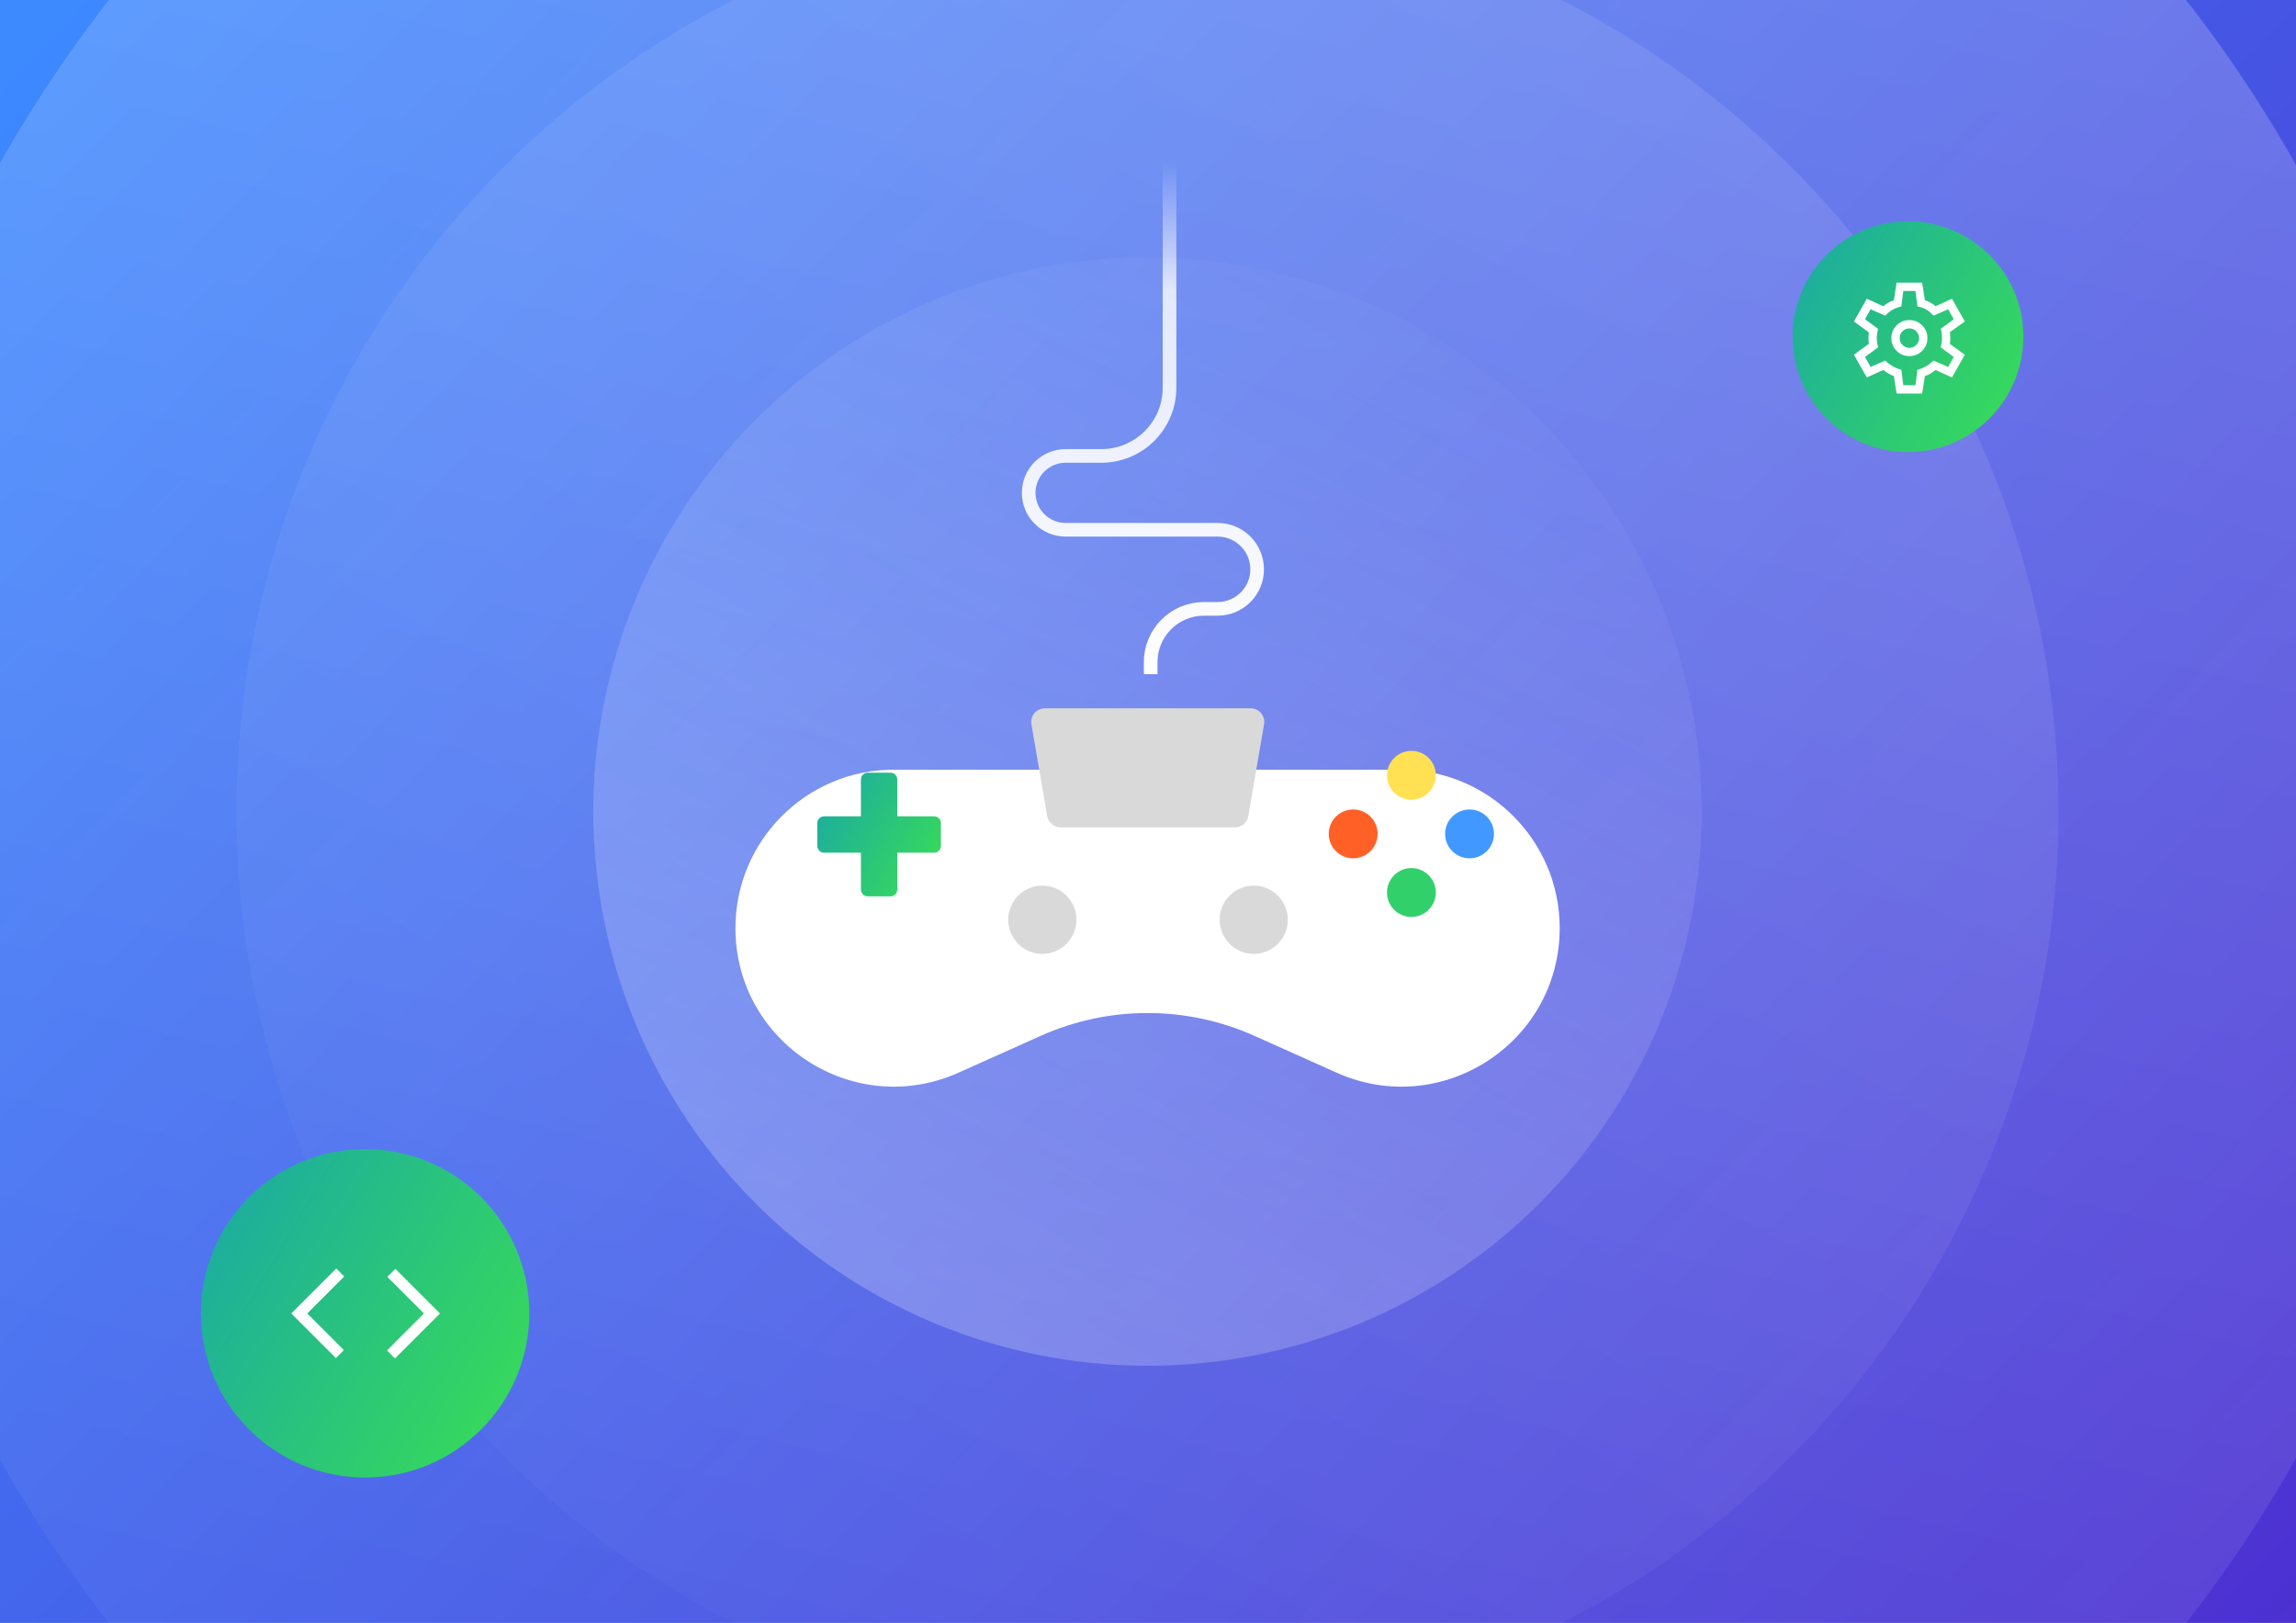 <svg width="1920" height="1357" viewBox="0 0 1920 1357" fill="none" xmlns="http://www.w3.org/2000/svg">
<g clip-path="url(#clip0_123_624)">
<rect width="1920" height="1357" fill="url(#paint0_linear_123_624)"/>
<circle cx="959.574" cy="678.573" r="1102.16" transform="rotate(-120 959.574 678.573)" fill="url(#paint1_linear_123_624)" fill-opacity="0.7"/>
<circle cx="959.569" cy="678.573" r="761.784" transform="rotate(-105 959.569 678.573)" fill="url(#paint2_linear_123_624)" fill-opacity="0.3"/>
<circle cx="959.571" cy="678.572" r="463.393" transform="rotate(75 959.571 678.572)" fill="url(#paint3_linear_123_624)" fill-opacity="0.7"/>
<path d="M962.238 563.72V553.613C962.238 529.026 982.169 509.094 1006.76 509.094L1018.21 509.094C1036.47 509.094 1051.27 494.291 1051.27 476.031V476.031C1051.27 457.771 1036.47 442.968 1018.21 442.968H891.098C874.048 442.968 860.227 429.147 860.227 412.097V412.097C860.227 395.047 874.048 381.226 891.098 381.226H920.971C952.467 381.226 978 355.693 978 324.197V258.613V136" stroke="url(#paint4_linear_123_624)" stroke-width="11.406"/>
<g filter="url(#filter0_d_123_624)">
<path d="M615 696.173C615 623.021 674.302 563.719 747.454 563.719H959.638H1171.82C1244.98 563.719 1304.28 623.021 1304.28 696.173C1304.28 792.206 1205.28 856.321 1117.64 817.04L1049.14 786.331C992.2 760.809 927.077 760.809 870.141 786.331L801.633 817.04C714.001 856.321 615 792.206 615 696.173Z" fill="white"/>
</g>
<path fill-rule="evenodd" clip-rule="evenodd" d="M725.634 646.069C722.484 646.069 719.931 648.623 719.931 651.772V682.565H689.14C685.991 682.565 683.438 685.118 683.438 688.268L683.438 707.274C683.437 710.424 685.991 712.977 689.14 712.977H719.931V743.769C719.931 746.919 722.484 749.472 725.634 749.472H744.641C747.79 749.472 750.343 746.919 750.343 743.769V712.977H781.137C784.287 712.977 786.84 710.424 786.84 707.274V688.268C786.84 685.118 784.287 682.565 781.137 682.565H750.343V651.772C750.343 648.623 747.79 646.069 744.641 646.069H725.634Z" fill="url(#paint5_linear_123_624)"/>
<path d="M862.518 605.571C861.32 598.602 866.687 592.234 873.759 592.234H1045.82C1052.89 592.234 1058.26 598.602 1057.06 605.571L1043.87 682.322C1042.93 687.796 1038.18 691.796 1032.63 691.796H886.947C881.393 691.796 876.647 687.796 875.706 682.322L862.518 605.571Z" fill="#D9D9D9"/>
<path d="M1152 697.252C1152 708.531 1142.85 717.673 1131.58 717.673C1120.3 717.673 1111.16 708.531 1111.16 697.252C1111.16 685.974 1120.3 676.832 1131.58 676.832C1142.85 676.832 1152 685.974 1152 697.252Z" fill="#FF6025"/>
<circle cx="1228.89" cy="697.253" r="20.421" fill="#4199FF"/>
<circle cx="1180.27" cy="648.243" r="20.421" fill="#FFE153"/>
<circle cx="1180.27" cy="746.262" r="20.421" fill="#32D06B"/>
<path d="M1088.34 769.025C1088.34 791.072 1070.47 808.945 1048.42 808.945C1026.37 808.945 1008.5 791.072 1008.5 769.025C1008.5 746.978 1026.37 729.104 1048.42 729.104C1070.47 729.104 1088.34 746.978 1088.34 769.025Z" fill="white"/>
<path d="M1076.94 769.025C1076.94 784.773 1064.17 797.54 1048.42 797.54C1032.67 797.54 1019.91 784.773 1019.91 769.025C1019.91 753.277 1032.67 740.51 1048.42 740.51C1064.17 740.51 1076.94 753.277 1076.94 769.025Z" fill="#D9D9D9"/>
<path d="M911.553 769.025C911.553 791.072 893.68 808.945 871.632 808.945C849.585 808.945 831.712 791.072 831.712 769.025C831.712 746.978 849.585 729.104 871.632 729.104C893.68 729.104 911.553 746.978 911.553 769.025Z" fill="white"/>
<path d="M900.146 769.025C900.146 784.773 887.38 797.54 871.632 797.54C855.884 797.54 843.117 784.773 843.117 769.025C843.117 753.277 855.884 740.51 871.632 740.51C887.38 740.51 900.146 753.277 900.146 769.025Z" fill="#D9D9D9"/>
<g filter="url(#filter1_d_123_624)">
<circle cx="305.302" cy="1075.3" r="137.302" fill="url(#paint6_linear_123_624)"/>
<path d="M280.869 1112.73L243.565 1075.43L281.18 1037.81L287.863 1044.5L256.933 1075.43L287.553 1106.05L280.869 1112.73ZM330.296 1113.04L323.613 1106.36L354.544 1075.43L323.924 1044.81L330.607 1038.12L367.911 1075.43L330.296 1113.04Z" fill="white"/>
</g>
<circle cx="1595.52" cy="281.518" r="96.518" fill="url(#paint7_linear_123_624)"/>
<path d="M1586.03 329.07L1583.71 314.463C1582.25 313.922 1580.7 313.188 1579.08 312.26C1577.45 311.333 1576.02 310.367 1574.79 309.362L1561.11 315.622L1550.33 296.61L1562.85 287.451C1562.69 286.756 1562.6 285.964 1562.56 285.075C1562.52 284.186 1562.5 283.394 1562.5 282.698C1562.5 282.003 1562.52 281.21 1562.56 280.322C1562.6 279.433 1562.69 278.641 1562.85 277.945L1550.33 268.787L1561.11 249.774L1574.79 256.034C1576.02 255.03 1577.45 254.063 1579.08 253.136C1580.7 252.209 1582.25 251.513 1583.71 251.049L1586.03 236.326H1607.36L1609.68 250.933C1611.15 251.474 1612.72 252.189 1614.38 253.078C1616.04 253.967 1617.45 254.952 1618.61 256.034L1632.29 249.774L1643.07 268.787L1630.55 277.713C1630.7 278.486 1630.8 279.317 1630.84 280.206C1630.88 281.095 1630.9 281.925 1630.9 282.698C1630.9 283.471 1630.88 284.283 1630.84 285.133C1630.8 285.983 1630.7 286.794 1630.55 287.567L1643.07 296.61L1632.29 315.622L1618.61 309.362C1617.37 310.367 1615.96 311.352 1614.38 312.318C1612.79 313.285 1611.23 313.999 1609.68 314.463L1607.36 329.07H1586.03ZM1596.7 297.769C1600.87 297.769 1604.43 296.301 1607.36 293.364C1610.3 290.427 1611.77 286.872 1611.77 282.698C1611.77 278.525 1610.3 274.97 1607.36 272.033C1604.43 269.096 1600.87 267.627 1596.7 267.627C1592.52 267.627 1588.97 269.096 1586.03 272.033C1583.1 274.97 1581.63 278.525 1581.63 282.698C1581.63 286.872 1583.1 290.427 1586.03 293.364C1588.97 296.301 1592.52 297.769 1596.7 297.769ZM1596.7 290.813C1594.46 290.813 1592.54 290.021 1590.96 288.437C1589.38 286.852 1588.58 284.94 1588.58 282.698C1588.58 280.457 1589.38 278.544 1590.96 276.96C1592.54 275.375 1594.46 274.583 1596.7 274.583C1598.94 274.583 1600.85 275.375 1602.44 276.96C1604.02 278.544 1604.81 280.457 1604.81 282.698C1604.81 284.94 1604.02 286.852 1602.44 288.437C1600.85 290.021 1598.94 290.813 1596.7 290.813ZM1591.6 322.115H1601.8L1603.42 309.13C1605.97 308.512 1608.39 307.546 1610.67 306.232C1612.95 304.918 1615.02 303.334 1616.87 301.479L1629.16 306.812L1633.8 298.465L1622.9 290.466C1623.21 289.152 1623.46 287.857 1623.65 286.582C1623.85 285.307 1623.94 284.012 1623.94 282.698C1623.94 281.384 1623.86 280.09 1623.71 278.815C1623.56 277.539 1623.28 276.245 1622.9 274.931L1633.8 266.932L1629.16 258.585L1616.87 263.918C1615.09 261.908 1613.08 260.227 1610.84 258.875C1608.6 257.522 1606.13 256.653 1603.42 256.266L1601.8 243.282H1591.6L1589.97 256.266C1587.35 256.807 1584.89 257.735 1582.61 259.048C1580.33 260.362 1578.3 261.985 1576.53 263.918L1564.24 258.585L1559.6 266.932L1570.5 274.931C1570.19 276.245 1569.94 277.539 1569.74 278.815C1569.55 280.09 1569.45 281.384 1569.45 282.698C1569.45 284.012 1569.55 285.307 1569.74 286.582C1569.94 287.857 1570.19 289.152 1570.5 290.466L1559.6 298.465L1564.24 306.812L1576.53 301.479C1578.38 303.334 1580.45 304.918 1582.73 306.232C1585.01 307.546 1587.42 308.512 1589.97 309.13L1591.6 322.115Z" fill="white"/>
</g>
<defs>
<filter id="filter0_d_123_624" x="478.13" y="506.69" width="963.017" height="538.799" filterUnits="userSpaceOnUse" color-interpolation-filters="sRGB">
<feFlood flood-opacity="0" result="BackgroundImageFix"/>
<feColorMatrix in="SourceAlpha" type="matrix" values="0 0 0 0 0 0 0 0 0 0 0 0 0 0 0 0 0 0 127 0" result="hardAlpha"/>
<feOffset dy="79.841"/>
<feGaussianBlur stdDeviation="68.435"/>
<feComposite in2="hardAlpha" operator="out"/>
<feColorMatrix type="matrix" values="0 0 0 0 0 0 0 0 0 0 0 0 0 0 0 0 0 0 0.07 0"/>
<feBlend mode="normal" in2="BackgroundImageFix" result="effect1_dropShadow_123_624"/>
<feBlend mode="normal" in="SourceGraphic" in2="effect1_dropShadow_123_624" result="shape"/>
</filter>
<filter id="filter1_d_123_624" x="31.13" y="823.941" width="548.344" height="548.345" filterUnits="userSpaceOnUse" color-interpolation-filters="sRGB">
<feFlood flood-opacity="0" result="BackgroundImageFix"/>
<feColorMatrix in="SourceAlpha" type="matrix" values="0 0 0 0 0 0 0 0 0 0 0 0 0 0 0 0 0 0 127 0" result="hardAlpha"/>
<feOffset dy="22.812"/>
<feGaussianBlur stdDeviation="68.435"/>
<feComposite in2="hardAlpha" operator="out"/>
<feColorMatrix type="matrix" values="0 0 0 0 0 0 0 0 0 0 0 0 0 0 0 0 0 0 0.22 0"/>
<feBlend mode="normal" in2="BackgroundImageFix" result="effect1_dropShadow_123_624"/>
<feBlend mode="normal" in="SourceGraphic" in2="effect1_dropShadow_123_624" result="shape"/>
</filter>
<linearGradient id="paint0_linear_123_624" x1="2376" y1="1825.49" x2="-425.548" y2="-843.54" gradientUnits="userSpaceOnUse">
<stop stop-color="#5117C4"/>
<stop offset="0.766" stop-color="#3D8AFF"/>
</linearGradient>
<linearGradient id="paint1_linear_123_624" x1="2298.73" y1="1454.16" x2="273.312" y2="-499.404" gradientUnits="userSpaceOnUse">
<stop stop-color="white" stop-opacity="0.38"/>
<stop offset="1" stop-color="white" stop-opacity="0"/>
</linearGradient>
<linearGradient id="paint2_linear_123_624" x1="1885.17" y1="1214.64" x2="257.597" y2="-295.775" gradientUnits="userSpaceOnUse">
<stop stop-color="white" stop-opacity="0.38"/>
<stop offset="1" stop-color="white" stop-opacity="0"/>
</linearGradient>
<linearGradient id="paint3_linear_123_624" x1="1522.61" y1="1004.66" x2="671.038" y2="183.301" gradientUnits="userSpaceOnUse">
<stop stop-color="white" stop-opacity="0.38"/>
<stop offset="1" stop-color="white" stop-opacity="0"/>
</linearGradient>
<linearGradient id="paint4_linear_123_624" x1="955.751" y1="136" x2="955.751" y2="563.72" gradientUnits="userSpaceOnUse">
<stop stop-color="white" stop-opacity="0"/>
<stop offset="0.253" stop-color="white" stop-opacity="0.797"/>
<stop offset="1" stop-color="white"/>
</linearGradient>
<linearGradient id="paint5_linear_123_624" x1="792.087" y1="742.117" x2="668.821" y2="669.742" gradientUnits="userSpaceOnUse">
<stop stop-color="#3BDF53"/>
<stop offset="0.969" stop-color="#1AA9A4"/>
</linearGradient>
<linearGradient id="paint6_linear_123_624" x1="456.539" y1="1193.07" x2="129.183" y2="1000.87" gradientUnits="userSpaceOnUse">
<stop stop-color="#3BDF53"/>
<stop offset="0.969" stop-color="#1AA9A4"/>
</linearGradient>
<linearGradient id="paint7_linear_123_624" x1="1701.83" y1="364.306" x2="1471.71" y2="229.193" gradientUnits="userSpaceOnUse">
<stop stop-color="#3BDF53"/>
<stop offset="0.969" stop-color="#1AA9A4"/>
</linearGradient>
<clipPath id="clip0_123_624">
<rect width="1920" height="1357" fill="white"/>
</clipPath>
</defs>
</svg>
